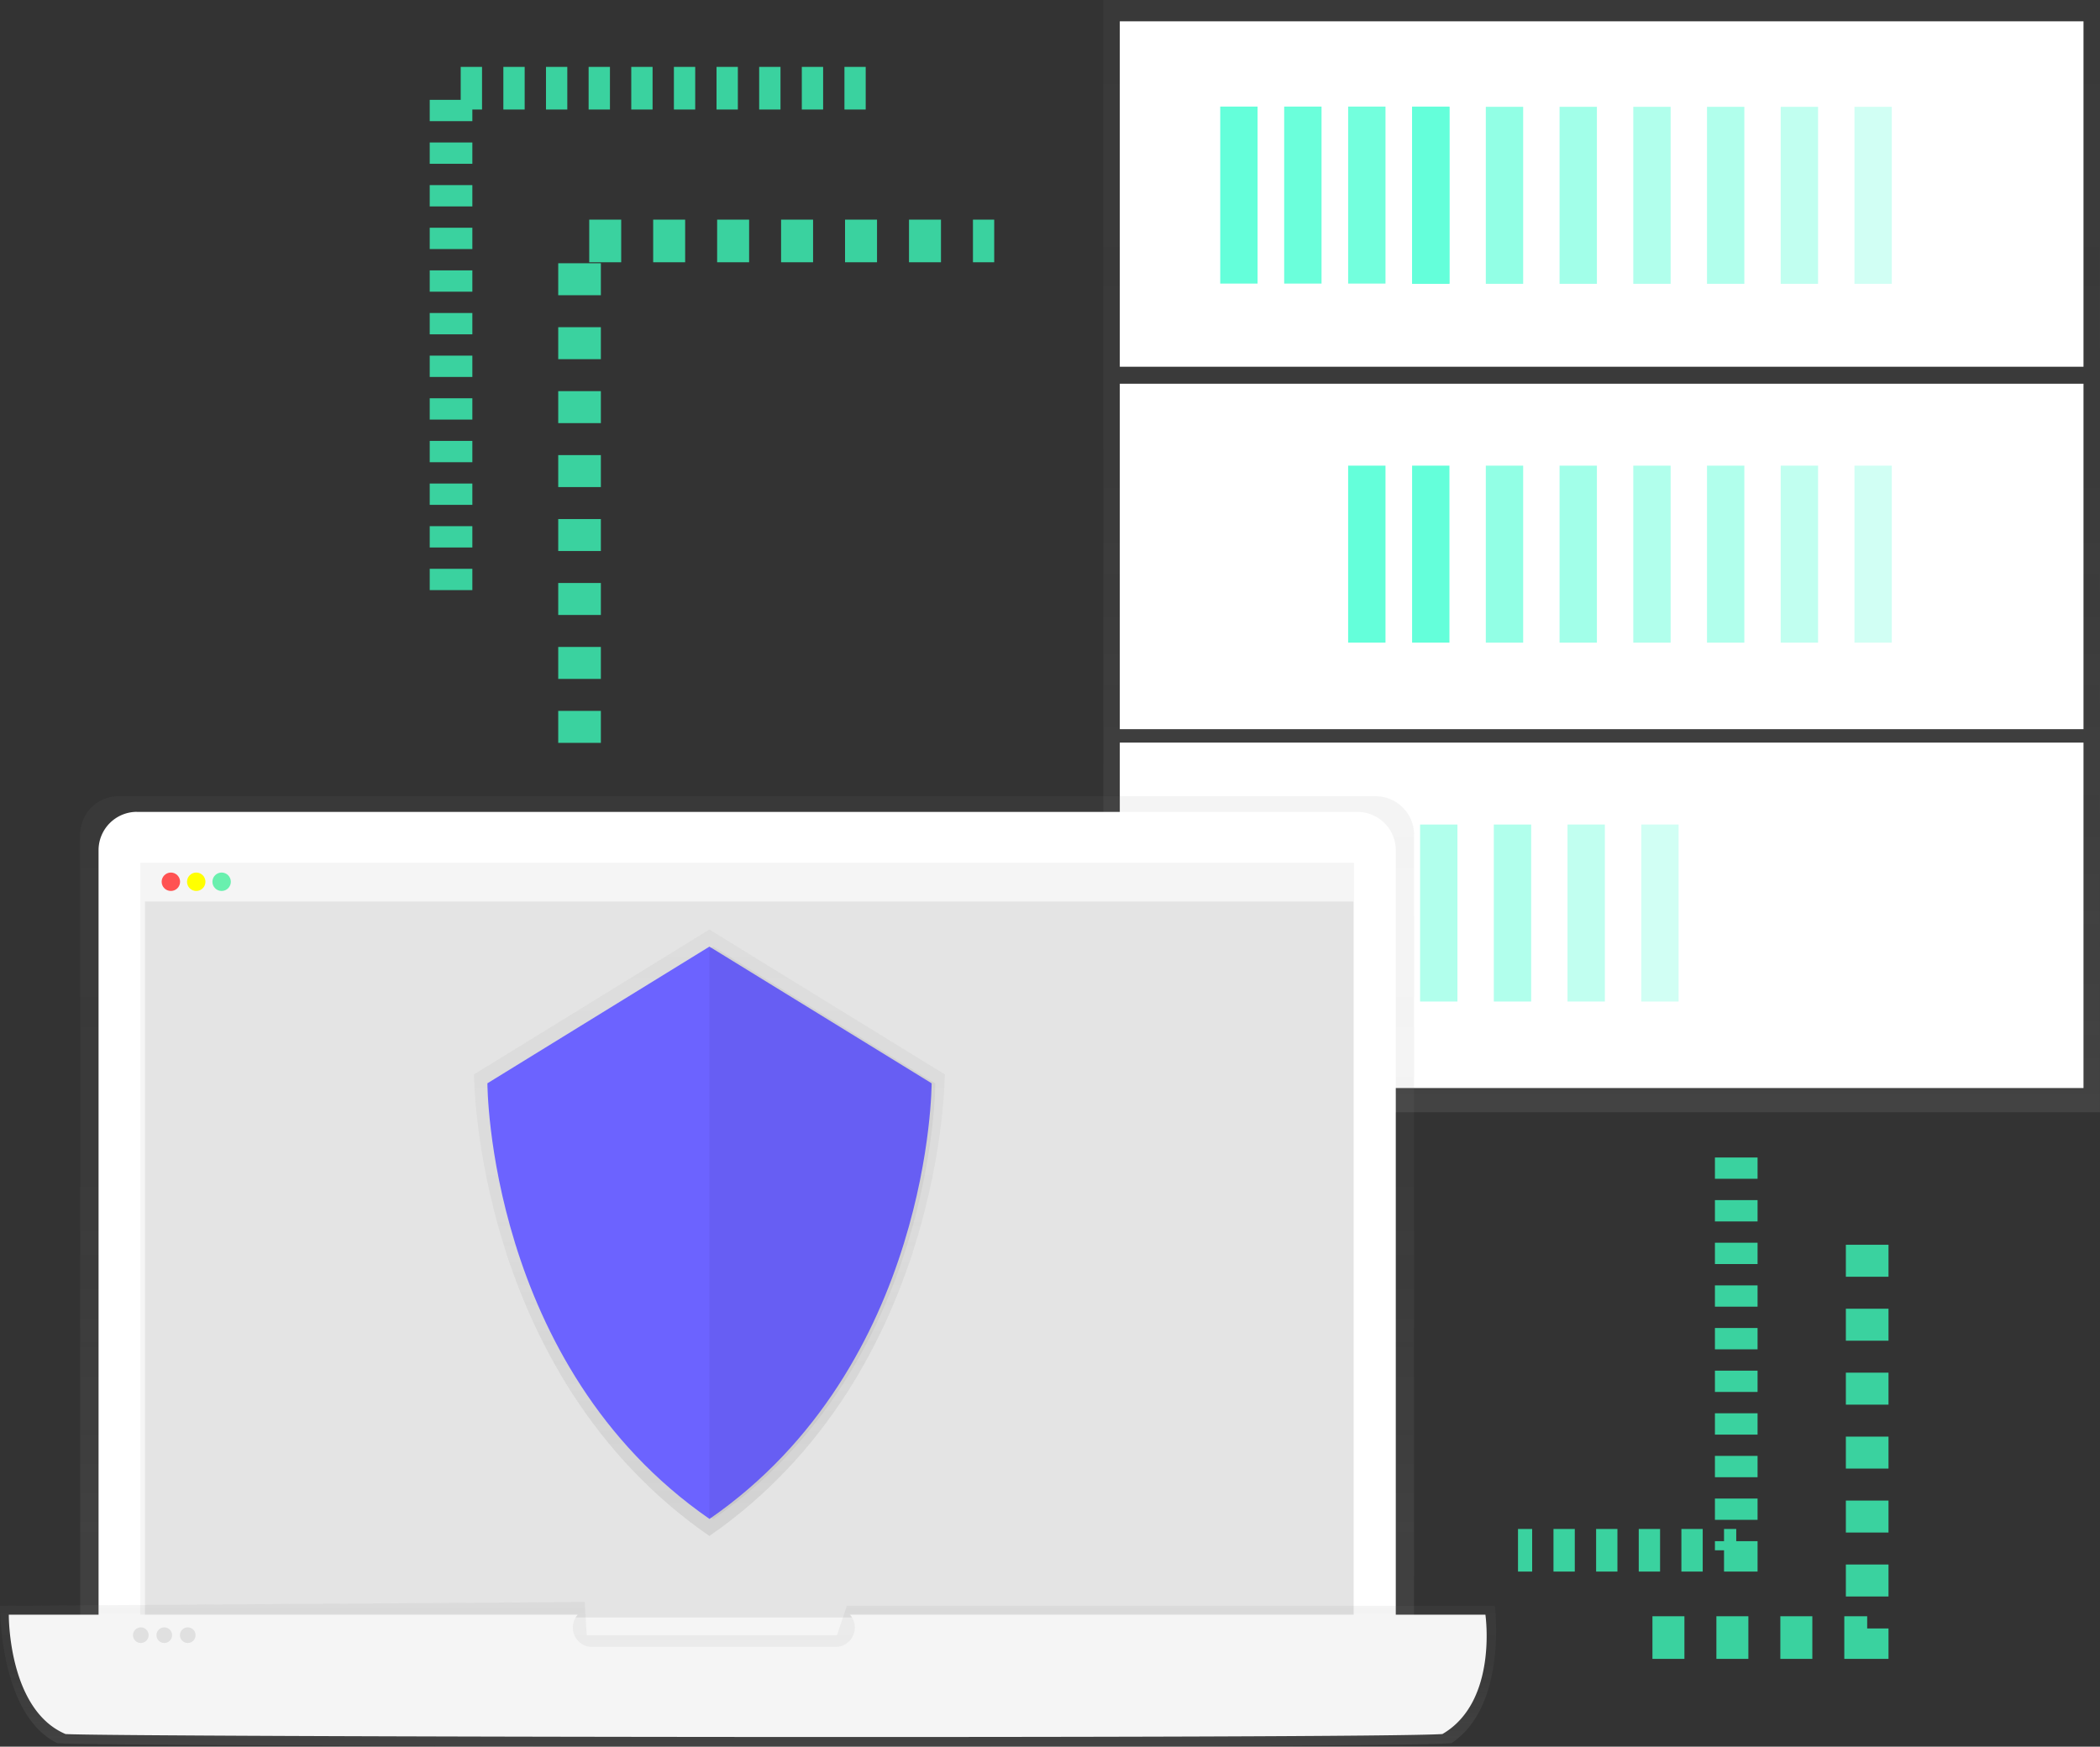 <svg xmlns="http://www.w3.org/2000/svg" xmlns:xlink="http://www.w3.org/1999/xlink" width="98.506" height="81.941" viewBox="0 0 98.506 81.941"><rect x="0" y="0" width="98.506" height="81.941" fill="#333333" stroke="none"/><defs><style>.a,.u,.v{fill:none;}.b,.m{opacity:0.8;}.c{fill:url(#a);}.d{fill:#fff;}.e{fill:#64ffda;}.f{opacity:0.7;}.g{opacity:0.6;}.h{opacity:0.5;}.i{opacity:0.4;}.j{opacity:0.3;}.k{clip-path:url(#b);}.l{fill:#f5f5f5;}.m,.r{fill:#e0e0e0;}.n{fill:#ff5252;}.o{fill:#ff0;}.p{fill:#69f0ae;}.q{fill:url(#d);}.s{fill:#6c63ff;}.t{opacity:0.05;}.u,.v{stroke:#3ad29f;stroke-miterlimit:10;stroke-width:2px;}.u{stroke-dasharray:1.5;}.v{stroke-dasharray:1;}.w{fill:rgba(100,255,218,0.95);}.x{fill:rgba(100,255,218,0.9);}.y{fill:rgba(100,255,218,0.85);}</style><linearGradient id="a" x1="0.5" y1="1" x2="0.5" gradientUnits="objectBoundingBox"><stop offset="0" stop-color="gray" stop-opacity="0.251"/><stop offset="0.54" stop-color="gray" stop-opacity="0.122"/><stop offset="1" stop-color="gray" stop-opacity="0.102"/></linearGradient><clipPath id="b"><rect class="a" width="4.752" height="8.304"/></clipPath><linearGradient id="d" xlink:href="#a"/></defs><g transform="translate(0)"><g class="b" transform="translate(51.755)"><rect class="c" width="46.75" height="52.178"/></g><rect class="d" width="45.205" height="16.205" transform="translate(52.527 34.838)"/><rect class="e" width="1.752" height="8.304" transform="translate(56.238 38.681)"/><g class="f" transform="translate(59.696 38.681)"><rect class="e" width="1.752" height="8.304"/></g><g class="g" transform="translate(63.155 38.681)"><rect class="e" width="1.752" height="8.304"/></g><g class="h" transform="translate(66.613 38.681)"><rect class="e" width="1.752" height="8.304"/></g><g class="h" transform="translate(70.071 38.681)"><rect class="e" width="1.752" height="8.304"/></g><g class="i" transform="translate(73.529 38.681)"><rect class="e" width="1.752" height="8.304"/></g><g class="j" transform="translate(76.988 38.681)"><rect class="e" width="1.752" height="8.304"/></g><rect class="d" width="45.205" height="16.205" transform="translate(52.527 18.002)"/><g class="k" transform="translate(63.238 21.845)"><g transform="translate(-56.238 -21.845)"><rect class="e" width="1.752" height="8.304" transform="translate(56.238 21.845)"/></g><g transform="translate(-53.238 -21.845)"><rect class="e" width="1.752" height="8.304" transform="translate(56.238 21.845)"/></g></g><g class="f" transform="translate(59.696 21.845)"><rect class="e" width="1.752" height="8.304" transform="translate(10)"/></g><g class="g" transform="translate(63.155 21.845)"><rect class="e" width="1.752" height="8.304" transform="translate(10)"/></g><g class="h" transform="translate(66.613 21.845)"><rect class="e" width="1.752" height="8.304" transform="translate(10)"/></g><g class="h" transform="translate(70.071 21.845)"><rect class="e" width="1.752" height="8.304" transform="translate(10)"/></g><g class="i" transform="translate(73.529 21.845)"><rect class="e" width="1.752" height="8.304" transform="translate(10)"/></g><g class="j" transform="translate(76.988 21.845)"><rect class="e" width="1.752" height="8.304" transform="translate(10)"/></g><rect class="d" width="45.205" height="16.205" transform="translate(52.527 1)"/><rect class="e" width="1.752" height="8.304" transform="translate(66.238 5.011)"/><g class="f" transform="translate(59.696 5.011)"><rect class="e" width="1.752" height="8.304" transform="translate(10)"/></g><g class="g" transform="translate(63.155 5.011)"><rect class="e" width="1.752" height="8.304" transform="translate(10)"/></g><g class="h" transform="translate(66.613 5.011)"><rect class="e" width="1.752" height="8.304" transform="translate(10)"/></g><g class="h" transform="translate(70.071 5.011)"><rect class="e" width="1.752" height="8.304" transform="translate(10)"/></g><g class="i" transform="translate(73.529 5.011)"><rect class="e" width="1.752" height="8.304" transform="translate(10)"/></g><g class="j" transform="translate(76.988 5.011)"><rect class="e" width="1.752" height="8.304" transform="translate(10)"/></g><g class="b" transform="translate(3.761 37.354)"><path class="c" d="M262.638,459.943H200.07V420a1.8,1.8,0,0,1,1.8-1.8H260.84a1.8,1.8,0,0,1,1.8,1.8Z" transform="translate(-200.07 -418.2)"/></g><path class="d" d="M42.447,334.85H99.7a1.8,1.8,0,0,1,1.8,1.8v39.211H40.65V336.647a1.8,1.8,0,0,1,1.8-1.8Z" transform="translate(-36.027 -296.761)"/><rect class="l" width="56.926" height="37.338" transform="translate(6.582 40.474)"/><rect class="m" width="56.685" height="33.592" transform="translate(6.801 42.287)"/><rect class="l" width="56.685" height="1.785" transform="translate(6.801 40.502)"/><circle class="n" cx="0.432" cy="0.432" r="0.432" transform="translate(7.583 40.934)"/><circle class="o" cx="0.432" cy="0.432" r="0.432" transform="translate(8.773 40.934)"/><circle class="p" cx="0.432" cy="0.432" r="0.432" transform="translate(9.964 40.934)"/><g class="b" transform="translate(0 75.153)"><path class="q" d="M235.08,757.137c-3.483.264-63.3.158-65.387,0-2.74-1.321-2.694-6.444-2.694-6.444l27.43-.183.092,1.559h11.743l.455-1.376h30.4S237.727,755.394,235.08,757.137Z" transform="translate(-167 -750.51)"/></g><path class="l" d="M239.894,755.75H210.085a.91.91,0,0,1-.695,1.514H198.016a.91.91,0,0,1-.7-1.514H170.63s-.045,4.45,2.661,5.6c2.065.138,61.146.227,64.586,0C240.491,759.832,239.894,755.75,239.894,755.75Z" transform="translate(-170.217 -680.001)"/><circle class="r" cx="0.367" cy="0.367" r="0.367" transform="translate(6.238 76.344)"/><circle class="r" cx="0.367" cy="0.367" r="0.367" transform="translate(7.339 76.344)"/><circle class="r" cx="0.367" cy="0.367" r="0.367" transform="translate(8.44 76.344)"/><g class="f" transform="translate(22.236 43.608)"><path class="c" d="M373.53,473.18l-11.04,6.794s0,14.014,11.04,21.656c11.04-7.644,11.04-21.656,11.04-21.656Z" transform="translate(-362.49 -473.18)"/></g><path class="s" d="M378.414,480.23,368,486.642s0,13.224,10.419,20.437c10.419-7.213,10.419-20.437,10.419-20.437Z" transform="translate(-345.137 -435.821)"/><path class="t" d="M459.719,480.23l-.179.114v26.617l.179.125c10.419-7.213,10.419-20.437,10.419-20.437Z" transform="translate(-426.265 -435.821)"/><path class="u" d="M239,122.926V99.38h19.451" transform="translate(-211.815 -88.076)"/><path class="v" d="M186,59.926V36.38h19.451" transform="translate(-164.843 -32.242)"/><path class="v" d="M636.237,477.38v18.427H626" transform="translate(-554.794 -423.079)"/><path class="u" d="M690.237,513.38v18.427H680" transform="translate(-602.652 -454.984)"/><rect class="e" width="1.752" height="8.304" transform="translate(57.238 5)"/><rect class="w" width="1.752" height="8.304" transform="translate(60.238 5)"/><rect class="x" width="1.752" height="8.304" transform="translate(63.238 5)"/><rect class="y" width="1.752" height="8.304" transform="translate(66.238 5)"/></g></svg>